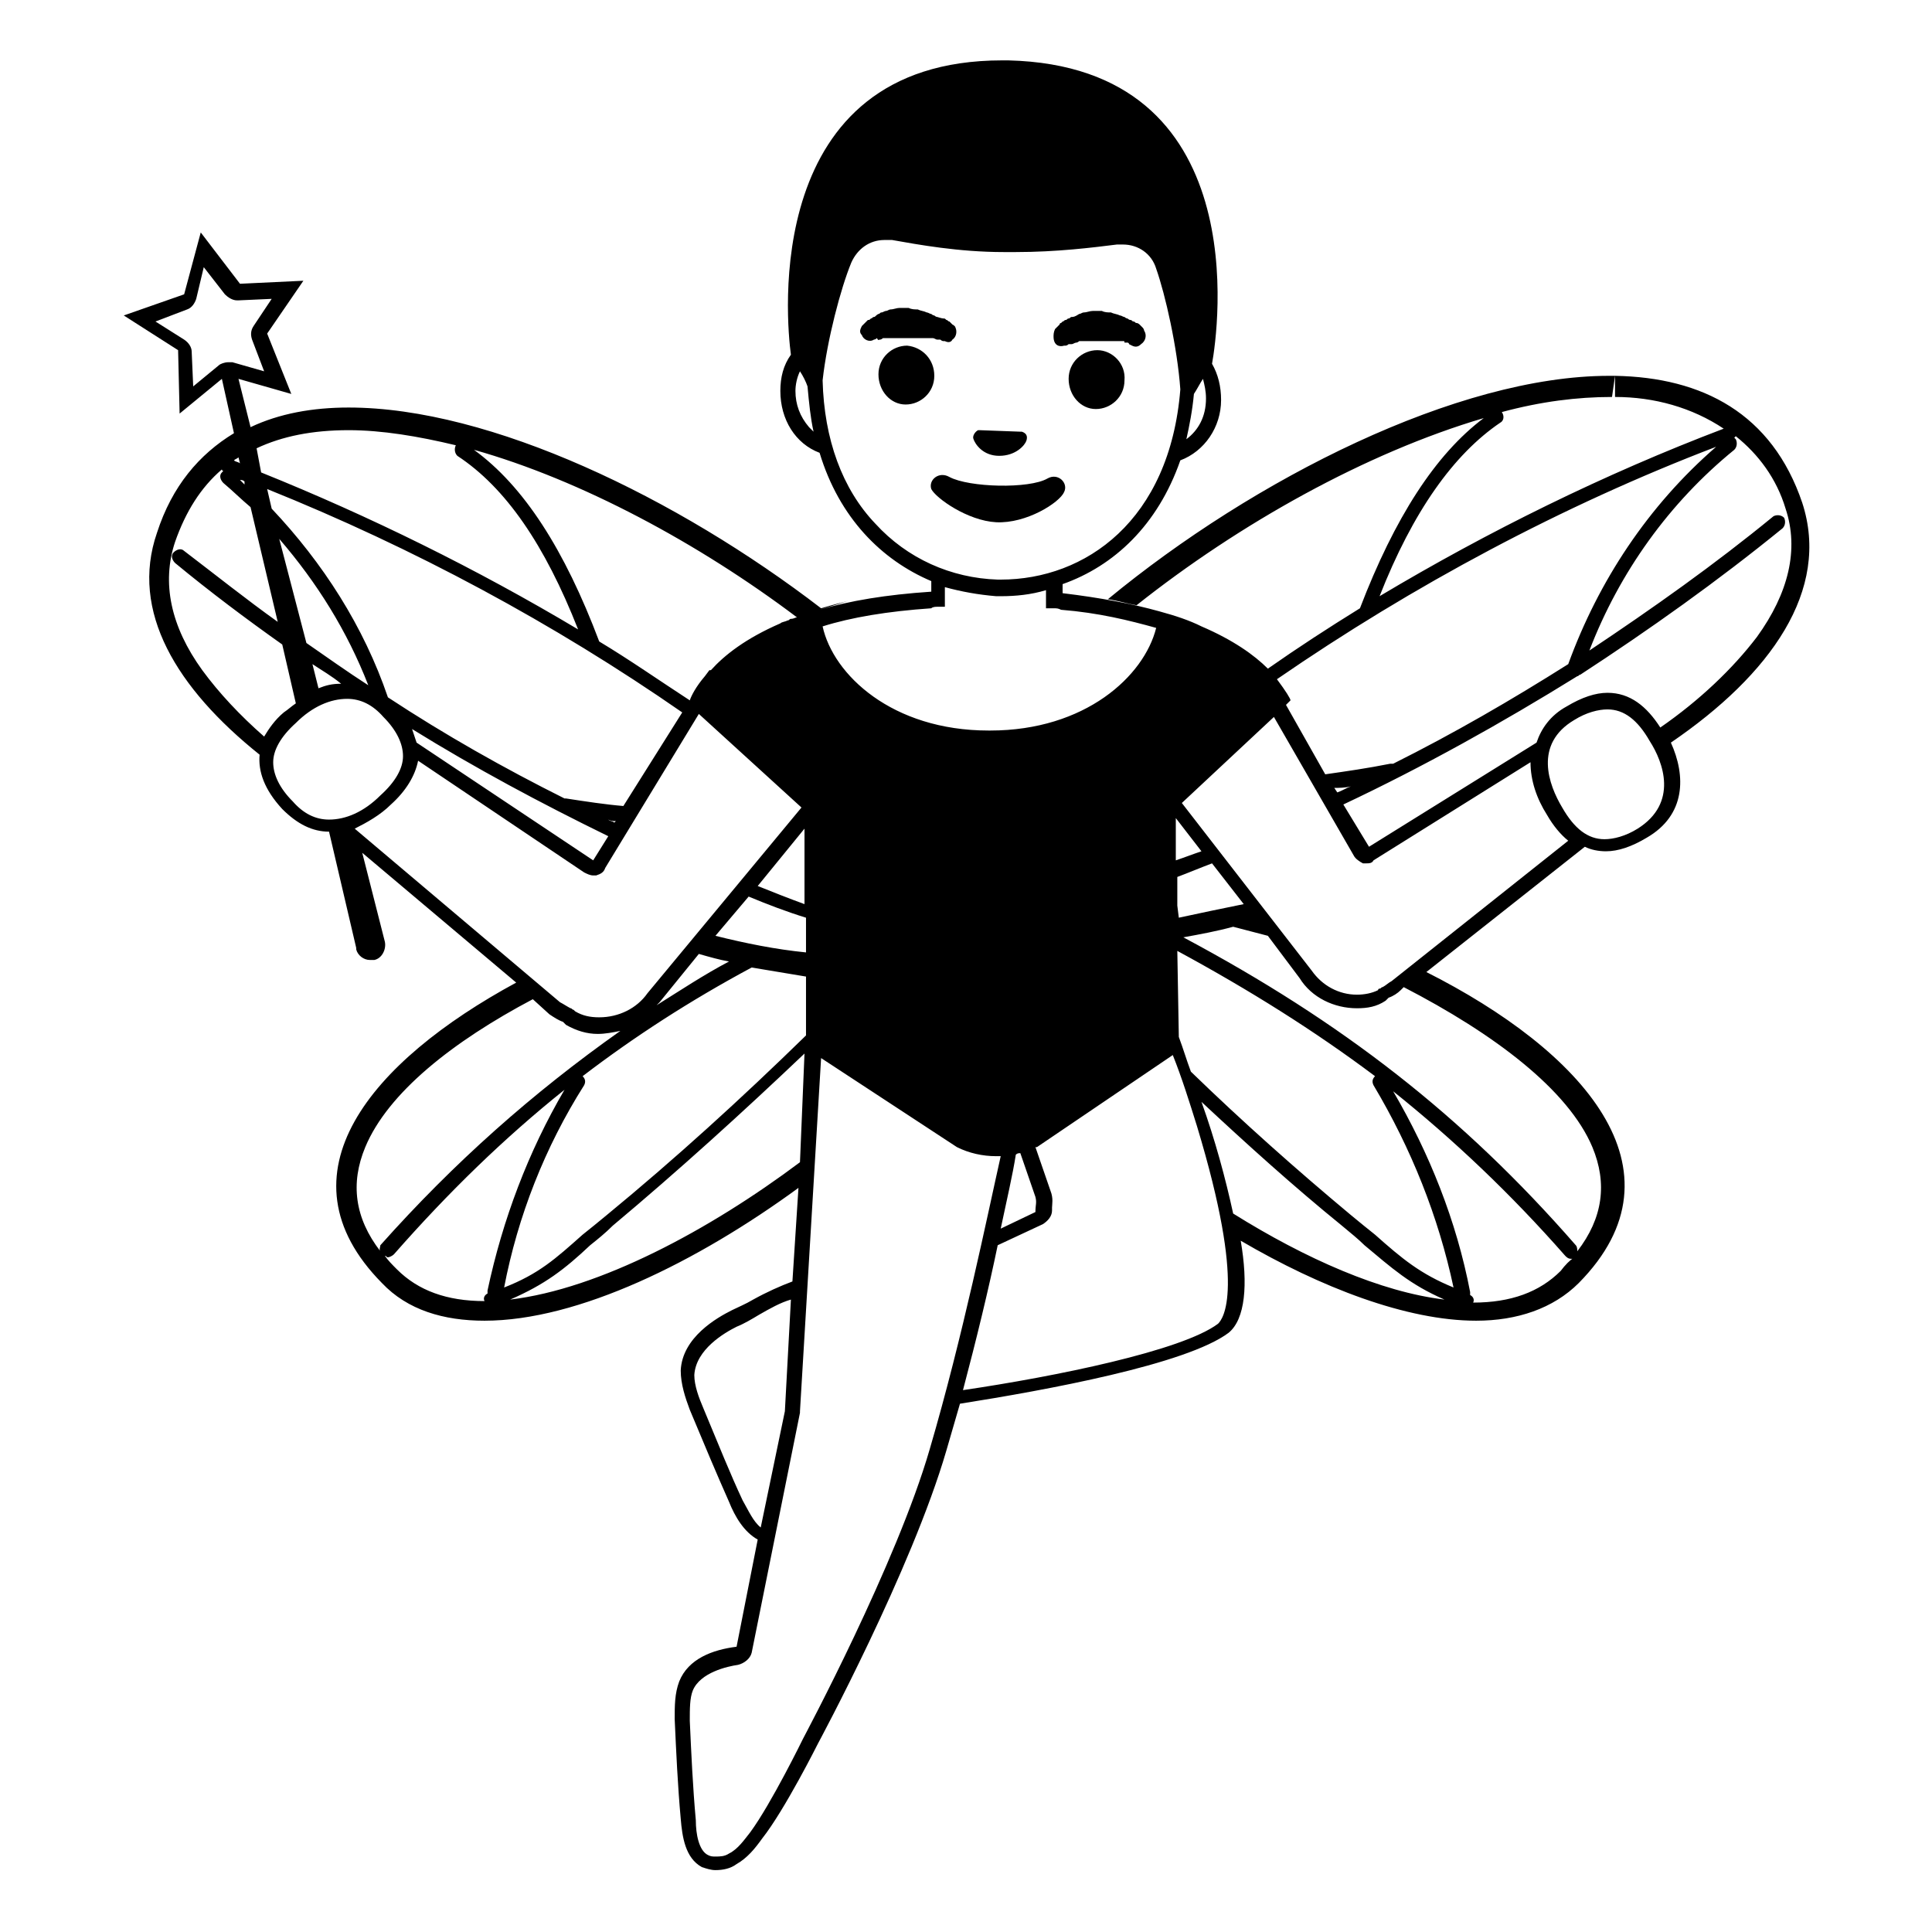 <svg viewBox="0 0 128 128" xmlns="http://www.w3.org/2000/svg">
  <g>
    <polygon points="107,24.8 107,24.9 107,24.9 "/>
    <path d="M119.4,33.3c-2-5.9-6.6-8.3-12.4-8.4V25v1.3c2.6,0,5.1,0.7,7.2,2.1c-7.9,3-15.6,6.8-22.8,11.1c2.2-5.6,4.9-9.4,8-11.5 c0.2-0.1,0.3-0.4,0.1-0.7c2.6-0.7,5-1,7.3-1l0.2-1.4c-0.1,0-0.3,0-0.4,0c-10,0-23.5,6.8-33.2,14.8c0,0,0,0,0,0 c0.7,0.1,1.3,0.3,1.9,0.4c6.8-5.4,15.2-10.1,23-12.4c-3.2,2.4-5.9,6.6-8.2,12.6c-2.1,1.3-4.1,2.6-6.1,4c-0.9-0.9-2.3-1.9-4.4-2.8 c-0.8-0.4-1.7-0.7-2.8-1c0,0,0,0,0,0c-1.8-0.5-3.9-0.9-6.4-1.2v-0.6c3.4-1.2,6.3-3.9,7.8-8.2c1.6-0.6,2.7-2.2,2.7-4 c0-0.9-0.2-1.7-0.6-2.4C80.7,21.9,83.2,4.4,66.8,4h0h-0.4c-16,0-14.3,17.3-14,19.5c-0.5,0.7-0.7,1.5-0.7,2.4c0,1.9,1,3.5,2.6,4.1 c1.3,4.3,4.1,7.1,7.4,8.5v0.7c-3,0.2-5.4,0.6-7.4,1.2c0,0,0,0,0,0c1-0.3,1.6-0.5,1.9-0.6c-0.3,0.1-0.8,0.2-1.8,0.5 C44.9,33,32.5,27,23.1,27c-2.4,0-4.6,0.4-6.5,1.3l-0.8-3.2l3.5,1l-1.6-4l2.4-3.5l-4.2,0.2l-2.6-3.4l-1.1,4.1l-4,1.4l3.6,2.3 l0.1,4.2l2.8-2.3l0.8,3.6c-2.3,1.4-4.1,3.5-5.1,6.6c-1.8,5.2,1.3,10.3,6.8,14.7c-0.1,1.1,0.3,2.3,1.5,3.6c1,1,2,1.5,3.1,1.5 l1.8,7.7l0,0.1c0.1,0.4,0.5,0.7,0.9,0.7c0.1,0,0.2,0,0.3,0c0.5-0.1,0.8-0.7,0.7-1.2l-1.5-5.9l10.2,8.6c-9.6,5.2-16,12.7-8.9,19.9 c1.7,1.8,4.1,2.5,6.8,2.5c6.2,0,14.1-3.9,20.8-8.8l-0.4,6.2c-0.8,0.3-1.7,0.7-2.6,1.2c-0.5,0.3-1,0.5-1.4,0.7c-1,0.5-3.3,1.8-3.4,4 c0,0.9,0.3,1.8,0.6,2.6c1,2.4,1.8,4.3,2.6,6.1c0.4,1,1,2,1.9,2.5l-1.4,7.1c-1.6,0.2-3.2,0.8-3.8,2.3c-0.3,0.8-0.3,1.6-0.3,2.5 c0.1,2.2,0.2,4.4,0.4,6.6c0.1,1.2,0.3,2.6,1.4,3.2c0.3,0.1,0.6,0.2,0.9,0.2c0.5,0,1-0.1,1.4-0.4c0.7-0.4,1.2-1,1.7-1.7 c1.5-1.9,3.7-6.3,3.7-6.3s6.2-11.5,8.5-19.4c0.3-1,0.6-2.1,0.9-3.1c5.7-0.9,15-2.6,17.8-4.7c1.1-0.9,1.3-3.2,0.8-6.1 c5.3,3.1,11,5.3,15.6,5.3c2.7,0,5.1-0.8,6.8-2.5c7.4-7.5,0.2-15.4-10.1-20.6l10.5-8.3c0.4,0.2,0.9,0.3,1.4,0.3 c0.8,0,1.7-0.3,2.7-0.9c2.6-1.5,2.6-4.1,1.6-6.3C117.3,44.7,121.3,39.1,119.4,33.3z M113.7,29.6c-4.5,3.9-7.8,8.9-9.8,14.4 c-3.8,2.4-7.6,4.6-11.6,6.6c-0.1,0-0.1,0-0.2,0c-1.5,0.3-2.9,0.5-4.3,0.7l-2.6-4.6l0.3-0.3c0,0,0,0,0,0c0-0.1-0.3-0.6-0.9-1.4 C93.6,38.8,103.5,33.5,113.7,29.6z M89.5,52.1c-0.3,0.1-0.6,0.3-0.9,0.4l-0.2-0.3C88.7,52.2,89.1,52.2,89.5,52.1z M47.4,62l2.2-2.6 c1.2,0.5,2.5,1,3.8,1.4v2.3C51.4,62.9,49.4,62.5,47.4,62z M48.3,63.7c-1.7,0.9-3.2,1.9-4.8,2.9c0.1-0.1,0.1-0.1,0.2-0.2l2.6-3.2 C47,63.4,47.7,63.6,48.3,63.7z M53.3,56v3.9c-1.1-0.4-2.1-0.8-3.1-1.2l3.1-3.8L53.3,56z M67.6,76.4l1,2.9c0.1,0.4,0,0.5,0,1 l-2.3,1.1c0.4-1.9,0.8-3.6,1-4.9C67.4,76.4,67.5,76.4,67.6,76.4z M78,60l0-1.9c0.8-0.3,1.5-0.6,2.3-0.9l2.1,2.7 c-1.5,0.3-2.9,0.6-4.3,0.9L78,60z M77.9,57l0-2.8l1.7,2.2C79,56.6,78.5,56.8,77.9,57z M78.6,29.1c0.2-0.9,0.4-1.9,0.5-3 c0.2-0.3,0.4-0.7,0.6-1c0.1,0.4,0.2,0.8,0.2,1.3C79.9,27.6,79.4,28.5,78.6,29.1z M53.6,28.3c-0.6-0.7-0.9-1.5-0.9-2.4 c0-0.4,0.1-0.9,0.3-1.3c0.2,0.3,0.4,0.7,0.5,1c0.1,1.1,0.2,2.1,0.4,3C53.8,28.5,53.7,28.4,53.6,28.3z M54.5,25.2 c0.3-2.7,1.2-6.1,1.9-7.8c0.4-0.9,1.2-1.5,2.2-1.5c0.2,0,0.3,0,0.5,0c1.7,0.3,4.4,0.8,7.4,0.8h0h0c0.3,0,0.5,0,0.8,0 c2.7,0,5.1-0.3,6.7-0.5c0.1,0,0.2,0,0.4,0c1,0,1.9,0.6,2.2,1.6c0.6,1.7,1.4,5.2,1.6,8c-0.7,8.7-6.3,12.6-11.9,12.6h-0.2 c-3.1-0.1-6-1.4-8.1-3.7C55.8,32.4,54.6,29.1,54.5,25.2z M62.1,40.2c0.2,0,0.3,0,0.5,0v-1v-0.3c1.1,0.3,2.2,0.5,3.4,0.6h0.3 c1,0,2-0.1,3-0.4v0.2v1c0.2,0,0.3,0,0.5,0c0.2,0,0.3,0,0.5,0.1c2.5,0.2,4.5,0.7,6.3,1.2c-0.8,3.2-4.7,6.8-11,6.8h-0.1 c-6.4,0-10.3-3.7-11-6.9c1.9-0.6,4.3-1,7.2-1.2C61.8,40.2,62,40.2,62.1,40.2z M52.8,40.9c-0.1,0-0.2,0.1-0.4,0.1 c-0.1,0-0.1,0.1-0.2,0.1c-0.2,0.1-0.4,0.1-0.5,0.2c-2.3,1-3.7,2.1-4.6,3.1L47,44.4l-0.3,0.4c-0.6,0.7-0.9,1.3-1,1.6 c-2-1.3-4-2.7-6-3.9c-2.3-6.1-5-10.3-8.3-12.7C38.5,31.8,46.3,36,52.8,40.9z M37.5,52.9c0,0-0.1,0-0.1,0c-4-2-7.9-4.2-11.7-6.7 c-1.6-4.7-4.3-8.9-7.7-12.5l-0.3-1.3c9.7,3.9,19,8.9,27.5,14.8l-3.9,6.2C40.1,53.3,38.8,53.1,37.5,52.9z M40.8,54.4l-0.1,0.1 c-0.1-0.1-0.3-0.1-0.4-0.2C40.5,54.4,40.6,54.4,40.8,54.4z M27.6,49.2c-0.1-0.3-0.2-0.6-0.3-0.9c4.2,2.6,8.5,4.9,13,7.1l-1,1.6 L27.6,49.2z M20.3,42.6l-1.8-6.9c2.5,2.9,4.5,6.1,5.9,9.7C23,44.5,21.6,43.5,20.3,42.6z M21.1,45.6L20.7,44 c0.6,0.4,1.3,0.8,1.9,1.3C22,45.3,21.6,45.4,21.1,45.6z M23.1,28.5c2.2,0,4.6,0.4,7.1,1c0,0,0,0,0,0c-0.1,0.2-0.1,0.5,0.1,0.7 c3.2,2.1,5.8,5.9,8,11.5c-6.7-4-13.8-7.5-21-10.4L17,29.7C18.7,28.9,20.7,28.5,23.1,28.5z M16.2,31.9l0,0.2 c-0.1-0.1-0.2-0.2-0.3-0.3C16,31.8,16.1,31.8,16.2,31.9z M15.9,30.7c-0.1-0.1-0.3-0.1-0.4-0.2c0.1-0.1,0.2-0.1,0.3-0.2L15.9,30.7z M12.7,23.3c0-0.3-0.2-0.6-0.5-0.8l-1.9-1.2l2.1-0.8c0.3-0.1,0.5-0.4,0.6-0.7l0.5-2.1l1.4,1.8c0.2,0.2,0.5,0.4,0.8,0.4h0.1l2.2-0.1 l-1.2,1.8c-0.2,0.3-0.2,0.6-0.1,0.9l0.8,2.1l-2.1-0.6c-0.1,0-0.2,0-0.3,0c-0.2,0-0.5,0.1-0.6,0.2l-1.7,1.4L12.7,23.3z M13.4,44.4 c-2.1-2.9-2.7-5.8-1.8-8.5c0.7-2,1.7-3.6,3.1-4.8c0,0,0,0.1,0.1,0.1c0,0-0.1,0.1-0.1,0.1c-0.2,0.2-0.1,0.5,0.1,0.7 c0.6,0.5,1.2,1.1,1.8,1.6l1.8,7.6c-2.1-1.5-4.1-3.1-6.2-4.7c-0.2-0.2-0.5-0.1-0.7,0.1c-0.2,0.2-0.1,0.5,0.1,0.7 c2.3,1.9,4.7,3.7,7.1,5.4l0.9,3.9c-0.3,0.2-0.5,0.4-0.8,0.6c-0.6,0.5-1,1.1-1.3,1.6C15.9,47.4,14.5,45.9,13.4,44.4z M18.1,50.5 c0-0.8,0.5-1.7,1.5-2.6c1.1-1.1,2.3-1.6,3.4-1.6c0.9,0,1.7,0.4,2.4,1.2c0.9,0.9,1.3,1.8,1.3,2.6c0,0.8-0.5,1.7-1.5,2.6 c-1.1,1.1-2.3,1.6-3.4,1.6c-0.9,0-1.7-0.4-2.4-1.2C18.5,52.2,18.1,51.3,18.1,50.5z M23.5,54.9L23.5,54.9c0.8-0.4,1.7-0.9,2.4-1.6 c1-0.9,1.6-1.9,1.8-2.9l11,7.4c0.2,0.1,0.4,0.2,0.6,0.2c0.1,0,0.1,0,0.2,0c0.3-0.1,0.5-0.2,0.6-0.5l6.2-10.2l6.8,6.2L42.9,65.8 c0,0,0,0,0,0c-0.7,1-1.9,1.6-3.2,1.6c-0.6,0-1.1-0.1-1.6-0.4c0,0-0.1-0.1-0.1-0.1c-0.1,0-0.1-0.1-0.2-0.1c-0.2-0.1-0.5-0.3-0.7-0.4 L23.5,54.9z M25.2,82.9c-1.7-2.2-2-4.5-1-6.9c1.5-3.6,5.8-7,11.1-9.8l1.1,1c0.3,0.2,0.6,0.4,0.9,0.5c0.1,0.1,0.2,0.2,0.2,0.2 c0.7,0.4,1.4,0.6,2.1,0.6c0.5,0,1-0.1,1.5-0.2c-5.8,4.1-11,8.7-15.9,14.2C25.2,82.6,25.1,82.8,25.2,82.9z M32.3,85.7 c-0.2,0.1-0.3,0.3-0.2,0.5c0,0,0,0,0,0c-2.5,0-4.4-0.7-5.8-2.1c-0.3-0.3-0.6-0.6-0.8-0.9c0.1,0,0.1,0.1,0.2,0.1 c0.1,0,0.3-0.1,0.4-0.2c3.6-4.1,7.3-7.7,11.3-10.9c-2.4,4.1-4.1,8.6-5.1,13.3C32.3,85.6,32.3,85.7,32.3,85.7z M38.7,71.9 c0.1-0.2,0.1-0.4-0.1-0.6c3.4-2.6,7.1-5,11.2-7.2c1.2,0.2,2.4,0.4,3.6,0.6v3.9c-4.3,4.2-8.7,8.2-13.2,11.9 c-0.6,0.5-1.1,0.9-1.6,1.3c-1.8,1.6-2.9,2.6-5.2,3.5C34.3,80.6,36.1,76,38.7,71.9z M33.8,86.1c2.3-1,3.6-2,5.3-3.6 c0.5-0.4,1-0.8,1.5-1.3c4.3-3.6,8.6-7.5,12.7-11.4L53,77C47,81.5,39.7,85.4,33.8,86.1z M49.2,99.4c-0.8-1.7-1.6-3.7-2.6-6.1 c-0.3-0.7-0.6-1.5-0.6-2.2c0.1-1.7,2-2.8,2.8-3.2h0c0.5-0.2,1-0.5,1.5-0.8c0.7-0.4,1.4-0.8,2.1-1L52,93.5l-1.6,7.7 C49.9,100.8,49.6,100.1,49.2,99.4z M61.6,96c-2.2,7.6-8.3,19-8.4,19.2c0,0-2.1,4.3-3.5,6.2c-0.4,0.5-0.8,1.1-1.4,1.4 c-0.3,0.2-0.6,0.2-0.9,0.2c-0.2,0-0.3,0-0.5-0.1c-0.6-0.3-0.8-1.4-0.8-2.3c-0.2-2.2-0.3-4.4-0.4-6.6c0-0.8,0-1.5,0.2-2 c0.5-1.2,2.3-1.6,3-1.7c0.4-0.1,0.8-0.4,0.9-0.8l3.2-15.9c0,0,0-0.1,0-0.1l1.4-23.4l9,5.9c0.8,0.4,1.7,0.6,2.6,0.6 c0.1,0,0.2,0,0.3,0C65.4,80.6,63.8,88.5,61.6,96z M80.7,87.7c-2.4,1.8-10.8,3.5-16.9,4.4c0.9-3.4,1.7-6.7,2.3-9.6l3-1.4 c0.3-0.2,0.6-0.5,0.6-0.9c0-0.1,0-0.2,0-0.2c0-0.2,0.1-0.6-0.1-1.1l-1-2.9c0,0,0,0,0.1,0l9-6.1c0.6,1.5,1.1,3.1,1.6,4.7 C82.6,85.5,81,87.4,80.7,87.7z M81.7,80.4c-0.5-2.3-1.2-4.9-2.1-7.4c3,2.8,6.1,5.6,9.3,8.2c0.6,0.5,1.1,0.9,1.5,1.3 c1.8,1.5,3,2.6,5.3,3.6C91.5,85.6,86.5,83.4,81.7,80.4z M91.1,81.8c-0.5-0.4-1-0.8-1.6-1.3c-3.6-3-7.2-6.2-10.6-9.5 c-0.3-0.8-0.5-1.5-0.8-2.3L78,63c4.8,2.6,9.1,5.3,13.1,8.3c-0.2,0.2-0.2,0.4-0.1,0.6c2.5,4.2,4.3,8.7,5.3,13.4 C94.1,84.4,92.9,83.4,91.1,81.8z M103.4,84.2c-1.4,1.4-3.3,2.1-5.8,2.1c0,0,0,0,0,0c0.1-0.2,0-0.4-0.2-0.5c0,0,0-0.1,0-0.2 c-0.9-4.7-2.7-9.2-5.1-13.3c4,3.2,7.8,6.8,11.4,10.9c0.1,0.1,0.2,0.2,0.4,0.2c0.1,0,0.2,0,0.2-0.1C104,83.5,103.7,83.8,103.4,84.2z M105.5,76c1,2.4,0.7,4.7-1,6.9c0-0.1,0-0.3-0.1-0.4c-7.5-8.6-15.5-14.8-26-20.4c1.1-0.2,2.2-0.4,3.3-0.7c0.8,0.2,1.5,0.4,2.3,0.6 l2.1,2.8c0.8,1.3,2.3,2,3.8,2c0.7,0,1.3-0.1,1.9-0.5c0,0,0.1-0.1,0.2-0.2c0.3-0.1,0.6-0.3,0.8-0.5l0.2-0.2 C99,68.5,103.9,72.2,105.5,76z M92.2,65c-0.2,0.1-0.4,0.3-0.6,0.4c-0.1,0-0.1,0.1-0.2,0.1c-0.1,0-0.1,0.1-0.1,0.1 c-0.4,0.2-0.9,0.3-1.4,0.3c-1.2,0-2.3-0.6-3-1.6c0,0,0,0,0,0l-8.6-11.1l6.1-5.7l5.3,9.2c0.1,0.2,0.4,0.4,0.6,0.5c0.1,0,0.2,0,0.2,0 c0.2,0,0.4,0,0.5-0.2l10.4-6.5c0,1.2,0.4,2.4,1.1,3.5c0.4,0.7,0.9,1.3,1.4,1.7L92.2,65z M108.5,54.9c-0.8,0.5-1.6,0.7-2.2,0.7 c-1.1,0-2-0.7-2.8-2.1c-0.9-1.5-1.9-4.2,0.8-5.8c0.8-0.5,1.6-0.7,2.2-0.7c1.1,0,2,0.7,2.8,2.1C110.2,50.5,111.2,53.2,108.5,54.9z M110,48.2c-0.9-1.4-2-2.3-3.5-2.3c-0.8,0-1.7,0.3-2.7,0.9c-1.1,0.6-1.7,1.5-2,2.4l-11.1,6.9L89,53.3c5.3-2.5,10.5-5.4,15.5-8.5 c0.1,0,0.1-0.1,0.2-0.1c4.6-3,9.1-6.2,13.4-9.7c0.2-0.2,0.2-0.5,0.1-0.7c-0.2-0.2-0.5-0.2-0.7-0.1c-3.9,3.2-8,6.1-12.2,8.9 c2-5.2,5.3-9.8,9.6-13.3c0.2-0.2,0.2-0.5,0.1-0.7c0,0-0.1-0.1-0.1-0.1c0,0,0.1-0.1,0.1-0.1c1.5,1.2,2.7,2.8,3.3,4.8 c0.9,2.7,0.2,5.6-1.9,8.5C114.8,44.3,112.6,46.4,110,48.2z"/>
    <path d="M56.2,39.8C56.4,39.8,56.4,39.8,56.2,39.8L56.2,39.8z"/>
    <path d="M58.3,22.5C58.3,22.5,58.3,22.5,58.3,22.5c0.1,0,0.2-0.1,0.2-0.1c0,0,0.1,0,0.1,0c0,0,0.1,0,0.2,0c0.1,0,0.1,0,0.2,0 c0,0,0.1,0,0.1,0c0,0,0.1,0,0.1,0c0.1,0,0.1,0,0.2,0c0.1,0,0.3,0,0.4,0c0.1,0,0.3,0,0.4,0c0.1,0,0.3,0,0.4,0c0.1,0,0.2,0,0.4,0 c0.1,0,0.1,0,0.2,0c0,0,0.1,0,0.1,0c0,0,0,0,0.1,0c0,0,0.1,0,0.2,0s0.1,0,0.2,0c0.1,0,0.2,0.1,0.3,0.1c0,0,0.1,0,0.1,0 c0,0,0.1,0,0.1,0c0.1,0.1,0.2,0.1,0.2,0.1l0.1,0c0.2,0.1,0.4,0.1,0.5-0.1c0.3-0.2,0.3-0.6,0.2-0.8c0,0,0-0.1-0.2-0.2 c0,0-0.1-0.1-0.1-0.1c0,0-0.1-0.1-0.1-0.1c-0.1,0-0.1-0.1-0.2-0.1c-0.1-0.1-0.1-0.1-0.2-0.1S62.1,21,62.1,21 c-0.1,0-0.2-0.1-0.2-0.1c-0.1,0-0.2-0.1-0.2-0.1c-0.1,0-0.2-0.1-0.3-0.1c-0.2-0.1-0.4-0.1-0.6-0.2c-0.2,0-0.4,0-0.6-0.1 c-0.2,0-0.4,0-0.6,0c-0.2,0-0.4,0.1-0.6,0.1c-0.1,0-0.2,0.1-0.3,0.1c-0.1,0-0.2,0.1-0.3,0.1c-0.1,0-0.1,0.1-0.2,0.1 C58,20.9,58,21,57.9,21c-0.1,0-0.1,0.1-0.2,0.1c-0.1,0.1-0.1,0.1-0.2,0.1c0,0-0.1,0.1-0.1,0.1c0,0-0.1,0.1-0.1,0.1 c-0.1,0.1-0.2,0.2-0.2,0.2c-0.1,0.2-0.2,0.4,0,0.6c0.1,0.3,0.5,0.5,0.8,0.3c0,0,0.1,0,0.2-0.1C58.2,22.6,58.2,22.5,58.3,22.5z"/>
    <path d="M60.1,22.9c-1,0-1.9,0.8-1.9,1.9c0,1.1,0.8,2,1.8,2c1,0,1.9-0.8,1.9-1.9C61.9,23.8,61.1,23,60.1,22.9z"/>
    <path d="M70.5,22.9l0.1,0c0,0,0.1,0,0.2-0.1c0,0,0.1,0,0.1,0c0,0,0.1,0,0.1,0c0.1,0,0.2-0.1,0.3-0.1c0,0,0.1,0,0.2-0.1 c0.1,0,0.1,0,0.2,0c0,0,0.1,0,0.1,0c0,0,0.1,0,0.1,0c0.1,0,0.1,0,0.2,0c0.1,0,0.3,0,0.4,0c0.1,0,0.3,0,0.4,0c0.1,0,0.3,0,0.4,0 c0.1,0,0.2,0,0.4,0c0.1,0,0.1,0,0.2,0c0,0,0.1,0,0.1,0c0,0,0.1,0,0.1,0c0,0,0.1,0,0.2,0c0,0,0.1,0,0.1,0c0.1,0,0.1,0,0.1,0.1 c0,0,0.1,0,0.1,0c0,0,0.1,0,0.1,0c0,0,0.1,0,0.1,0.1l0.2,0.1c0.2,0.1,0.4,0.1,0.6-0.1c0.3-0.2,0.4-0.6,0.2-0.9c0,0,0-0.1-0.1-0.2 c0,0-0.1-0.1-0.1-0.1c0,0-0.1-0.1-0.1-0.1s-0.1-0.1-0.2-0.1s-0.1-0.1-0.2-0.1s-0.1-0.1-0.2-0.1c-0.1,0-0.2-0.1-0.2-0.1 c-0.1,0-0.2-0.1-0.2-0.1c-0.1,0-0.2-0.1-0.3-0.1c-0.2-0.1-0.4-0.1-0.6-0.2c-0.2,0-0.4,0-0.6-0.1c-0.2,0-0.4,0-0.6,0 c-0.2,0-0.4,0.1-0.6,0.1c-0.1,0-0.2,0.1-0.3,0.1C71.2,21,71.1,21,71,21c-0.1,0-0.1,0.1-0.2,0.1c-0.1,0-0.1,0.1-0.2,0.1 c-0.1,0-0.1,0.1-0.2,0.1c0,0-0.1,0.1-0.1,0.1c-0.1,0-0.1,0.1-0.1,0.1c0,0-0.1,0.1-0.1,0.1c-0.1,0.1-0.2,0.2-0.2,0.2 c-0.1,0.2-0.1,0.4-0.1,0.5C69.8,22.9,70.2,23,70.5,22.9z"/>
    <path d="M72.7,23.2c-1,0-1.9,0.8-1.9,1.9c0,1.1,0.8,2,1.8,2c1,0,1.9-0.8,1.9-1.9C74.6,24.1,73.7,23.2,72.7,23.2z"/>
    <path d="M66.2,30.2c1.1,0,1.7-0.7,1.8-1c0.1-0.3,0-0.5-0.3-0.6c0,0-0.1,0-0.1,0l-2.7-0.1c0,0-0.1,0-0.1,0c-0.2,0.1-0.4,0.4-0.3,0.6 C64.6,29.4,65.1,30.2,66.2,30.2z"/>
    <path d="M70.5,32.6c0.3-0.6-0.4-1.3-1.1-0.9c-1.2,0.7-5.2,0.6-6.5-0.1c-0.7-0.4-1.4,0.2-1.2,0.8c0.3,0.6,2.4,2.1,4.3,2.2 C68,34.7,70.2,33.3,70.5,32.6z"/>
  </g>
</svg>